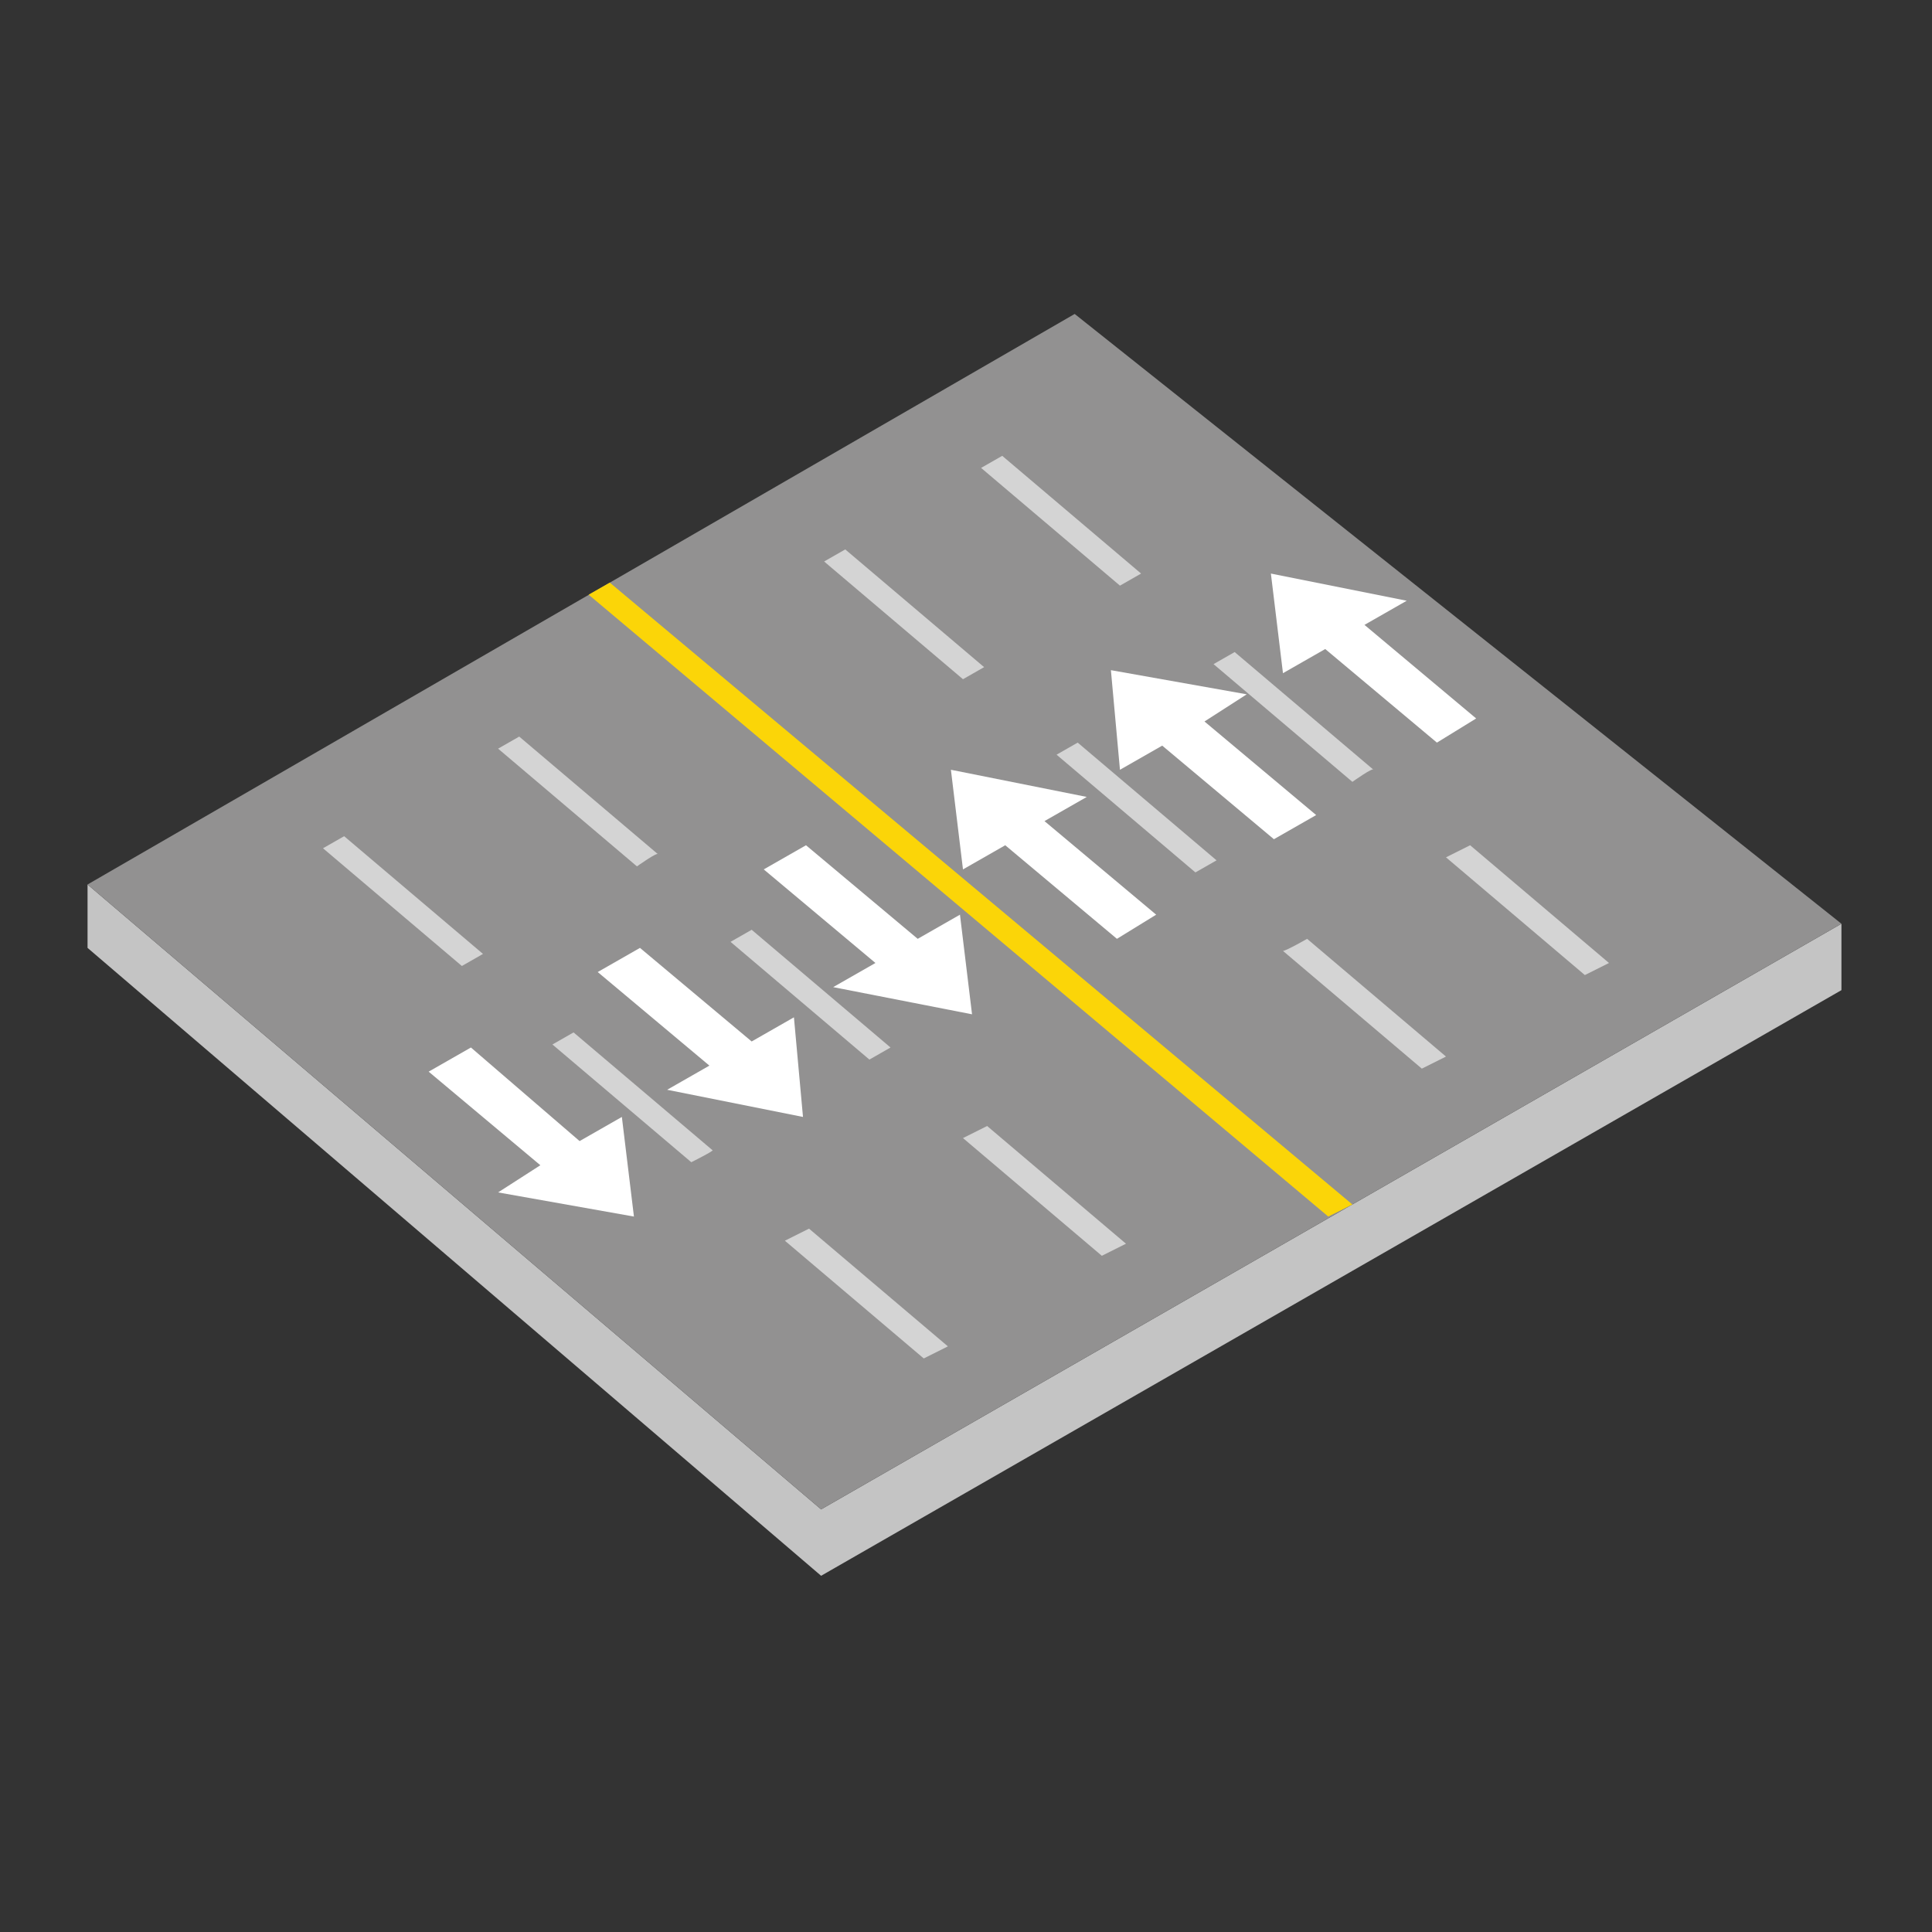 <svg version="1.1" id="Layer_1" xmlns="http://www.w3.org/2000/svg" xmlns:xlink="http://www.w3.org/1999/xlink" x="0px" y="0px"
	 viewBox="0 0 64 64" enable-background="new 0 0 64 64" xml:space="preserve">
<rect x="0" y="0" width="64" height="64" fill="#333333" stroke="none"/>
<g id="grey">
	<path fill="#C4C4C4" d="M2.9,31.4l24.3,20.8L61,32.8v-2.2L27.2,50L2.9,29.3V31.4z"/>
	<path fill="#929191" d="M2.9,29.3L27.2,50L61,30.6L35.6,10.4L2.9,29.3z"/>
	<path fill-rule="evenodd" clip-rule="evenodd" fill="#D4D4D4" d="M28,18.2l4.6,3.9l-0.7,0.4l-4.6-3.9C27.3,18.6,28,18.2,28,18.2z
		 M35.7,24.6l4.6,3.9l-0.7,0.4L35,25L35.7,24.6z M43.3,31.1l4.6,3.9l-0.8,0.4l-4.6-3.9C42.6,31.5,43.3,31.1,43.3,31.1z M36.5,41.6
		l-4.6-3.9l0.8-0.4l4.6,3.9L36.5,41.6z M28.8,35.1l-4.6-3.9l0.7-0.4l4.6,3.9L28.8,35.1z M21.1,28.7l-4.6-3.9l0.7-0.4l4.6,3.9
		C21.8,28.2,21.1,28.7,21.1,28.7z"/>
</g>
<g id="yellow">
	<path fill="#FBD508" d="M19.5,19.7L44,40.3l0.8-0.4L20.2,19.3L19.5,19.7z"/>
</g>
<path fill-rule="evenodd" clip-rule="evenodd" fill="#D4D4D4" d="M30.6,45L26,41.1l0.8-0.4l4.6,3.9L30.6,45z M22.9,38.5l-4.6-3.9
	l0.7-0.4l4.6,3.9C23.7,38.1,22.9,38.5,22.9,38.5z M15.3,32l-4.6-3.9l0.7-0.4l4.6,3.9L15.3,32z"/>
<path fill-rule="evenodd" clip-rule="evenodd" fill="#D4D4D4" d="M52.5,32.3l-4.6-3.9l0.8-0.4l4.6,3.9L52.5,32.3z M44.8,25.9
	L40.2,22l0.7-0.4l4.6,3.9C45.5,25.4,44.8,25.9,44.8,25.9z M37.1,19.4l-4.6-3.9l0.7-0.4l4.6,3.9L37.1,19.4z"/>
<polygon fill="#FFFFFF" points="21,40.3 20.6,37 19.2,37.8 15.6,34.7 14.2,35.5 17.9,38.6 16.5,39.5 "/>
<polygon fill="#FFFFFF" points="42.1,19 42.5,22.3 43.9,21.5 47.6,24.6 48.9,23.8 45.2,20.7 46.6,19.9 "/>
<polygon fill="#FFFFFF" points="26.6,37 26.3,33.7 24.9,34.5 21.2,31.4 19.8,32.2 23.5,35.3 22.1,36.1 "/>
<polygon fill="#FFFFFF" points="32.2,33.6 31.8,30.3 30.4,31.1 26.7,28 25.3,28.8 29,31.9 27.6,32.7 "/>
<polygon fill="#FFFFFF" points="36.8,22.2 37.1,25.5 38.5,24.7 42.2,27.8 43.6,27 39.9,23.9 41.3,23 "/>
<polygon fill="#FFFFFF" points="31.5,25.5 31.9,28.8 33.3,28 37,31.1 38.3,30.3 34.6,27.2 36,26.4 "/>
</svg>
